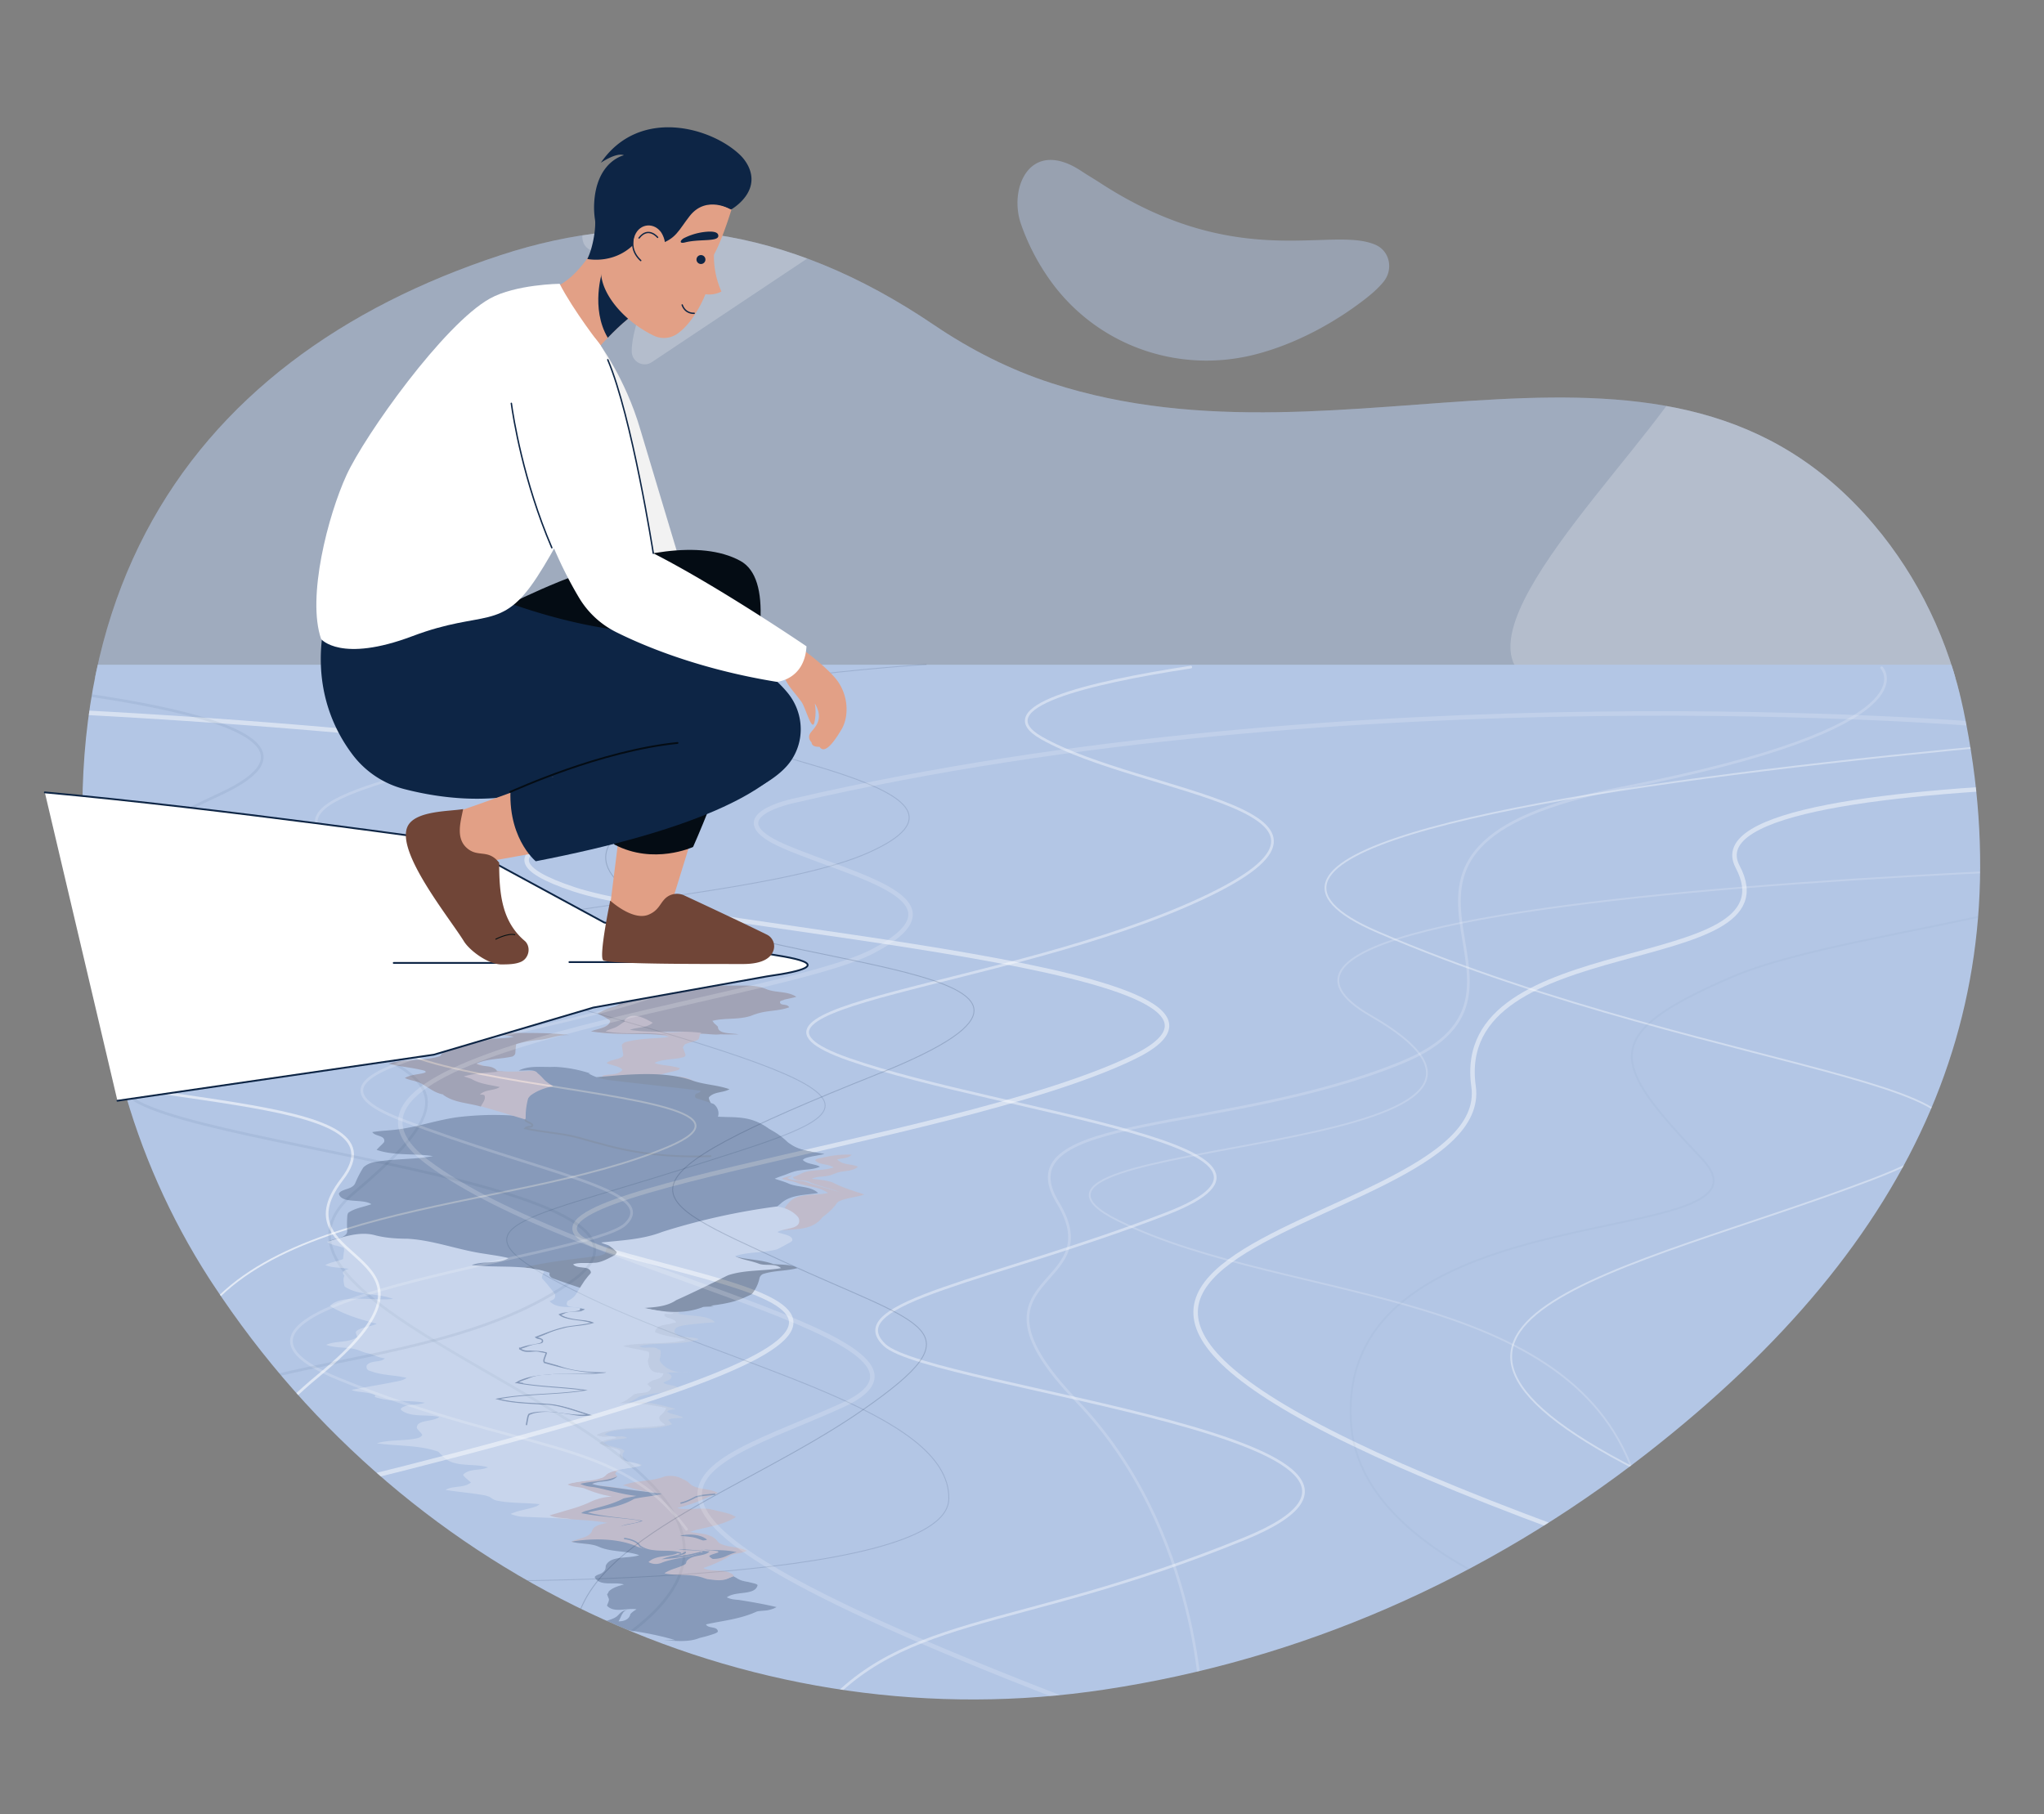 <svg xmlns="http://www.w3.org/2000/svg" xmlns:xlink="http://www.w3.org/1999/xlink" viewBox="0 0 2280 2024"><rect x="0" y="0" width="2280" height="2024" fill="#808080" stroke="none"/><defs><style>.cls-1,.cls-10,.cls-11,.cls-12,.cls-13,.cls-14,.cls-15,.cls-16,.cls-22,.cls-26,.cls-27,.cls-29,.cls-30,.cls-31,.cls-32,.cls-34,.cls-36,.cls-7,.cls-8,.cls-9{fill:none;}.cls-2{clip-path:url(#clip-path);}.cls-3,.cls-4{fill:#b2c5e4;}.cls-3{opacity:0.28;}.cls-4,.cls-7{opacity:0.48;}.cls-28,.cls-33,.cls-5{fill:#fff;}.cls-5{opacity:0.22;}.cls-6{fill:#b3c6e5;}.cls-10,.cls-11,.cls-12,.cls-29,.cls-30,.cls-31,.cls-7,.cls-8,.cls-9{stroke:#fff;}.cls-10,.cls-11,.cls-12,.cls-13,.cls-14,.cls-15,.cls-22,.cls-27,.cls-29,.cls-30,.cls-31,.cls-32,.cls-33,.cls-34,.cls-36,.cls-7,.cls-8,.cls-9{stroke-linecap:round;}.cls-10,.cls-11,.cls-12,.cls-13,.cls-14,.cls-15,.cls-16,.cls-22,.cls-26,.cls-27,.cls-29,.cls-30,.cls-31,.cls-32,.cls-33,.cls-34,.cls-36,.cls-7,.cls-8,.cls-9{stroke-miterlimit:10;}.cls-12,.cls-29,.cls-7{stroke-width:5px;}.cls-10,.cls-15,.cls-30,.cls-8{stroke-width:3px;}.cls-8{opacity:0.41;}.cls-11,.cls-16,.cls-27,.cls-31,.cls-33,.cls-34,.cls-9{stroke-width:2px;}.cls-9{opacity:0.38;}.cls-10{opacity:0.56;}.cls-11{opacity:0.63;}.cls-12{opacity:0.47;}.cls-13,.cls-14,.cls-15,.cls-16,.cls-22,.cls-32,.cls-33,.cls-34,.cls-36{stroke:#0d2545;}.cls-13{opacity:0.13;}.cls-14{stroke-width:0.75px;}.cls-14,.cls-29,.cls-30,.cls-31,.cls-32{opacity:0.18;}.cls-15{opacity:0.06;}.cls-16{opacity:0.03;}.cls-17{opacity:0.27;}.cls-18{clip-path:url(#clip-path-2);}.cls-19{fill:#ddd;}.cls-20{fill:#e2a086;}.cls-21{fill:#0d2545;}.cls-22{stroke-width:1.5px;}.cls-23{fill:#e19f85;}.cls-24{fill:#704537;}.cls-25{fill:#040c14;}.cls-26{stroke:#010e11;}.cls-27{stroke:#040c14;}.cls-35{fill:#f2f2f2;}.cls-36{stroke-width:1.6px;}</style><clipPath id="clip-path"><path class="cls-1" d="M232.79,1425.47c1.51,2.35,3,4.7,4.57,7,220.51,336.1,609.45,510.6,994.78,452.44,218.78-33,424.3-122.57,605-263.51,304.77-237.73,420.72-506.12,352.94-829.64-16-76.19-49.91-147.64-100-206.66C1860.13,314,1508,536.21,1173,427.48c-46.33-15-90.24-37.24-131-64.84-166-112.55-323.72-130.49-484-77.86C207.09,400.05-5.6,687.67,136.45,1208.26A778.74,778.74,0,0,0,232.79,1425.47Z"/></clipPath><clipPath id="clip-path-2"><path class="cls-1" d="M996.34,1055.05H353.76v77.86c0,1.92,0,3.88-.07,5.86s-.05,4,0,6c-4,4.16-14.06,3.33-15.07,8.36-1,4.19,7.06,5,11.14,7.86a13.31,13.31,0,0,1,4,5.16v8.8c0,1.49-.72,3-3.05,4.5-3,2.18-10.07,3-8,7.22,1,2.51,7.06,4.19,11,6.63a11.17,11.17,0,0,1-.27,3.24,20.16,20.16,0,0,0,.26,9.87c.06,1.11.06,2.23.07,3.35v41.35c0,1.19,0,2.38-.1,3.58-1.92,4.92-5,10-.29,14.53a18.33,18.33,0,0,1,.39,3.68v7.48a57.46,57.46,0,0,0,.5,7.59,23.23,23.23,0,0,1-.31,7.58c-.08,2.55-.19,5.12-.19,7.69v15.88c.5,3.37-.76,6.73-1.52,10.09a20.53,20.53,0,0,0-.51,3.36c-2,4.18,3,6.7,5,10.89,1,3.36-4,5-3,8.21v25c-7.07,6.18-8.08,11.21-.06,16.87.05,1.42.05,2.83.06,4.24v4.33c0,1.53,0,3-1.86,4.51-6.22,2.22-14.29,1.39-18.32,6.42,0,.84,3,1.67,4.26,2.12,5.58,1.44,9.64,2.89,17.48,4.34-.49,1.45-1.06,2.9-1.56,4.34v7.71a22.14,22.14,0,0,0,1,3.71c3.06,6.29,10.12,8,16.17,10.48-8.07,3.35-24.21.84-22.08,12.23a32.31,32.31,0,0,1,5.72,9.7,26.56,26.56,0,0,1-.78,19.66V1492c-6.06,4.42-14.35,4.4-21.9,5.63-3.77.62-7.36,1.55-8.67,3.93,16.44,2.09,31.57,4.61,45.7,10.48-11.1,2.51-24.21,1.68-17,14.21a8.54,8.54,0,0,0,1.86,3.39v4.67c.19,1.57.29,3.16.33,4.75s0,3.19,0,4.78a38.5,38.5,0,0,1-4.72,1.59c-1.25.46-2.53.84-3.47,1.2-3.2.62-4.21,3.14-3.2,4.82,7.06,5.87,20.17,6.71,10,14.72a6.51,6.51,0,0,1,1.05,3.62v32.43c-11.1,5.41-23.21,3.73-34.3,7.92,6.05,4.19,13.11,3.36,20.33,5.11,3.76.55,6.38,1.1,13.92,1.65.05,3.86.05,7.69.05,11.5V1860H996.34v-.89a4.68,4.68,0,0,1,.67-2.61c6.39-4,17.49-4,17.49-8.24,1-5-13.11-2.51-17.37-9.17a31.84,31.84,0,0,1-.79-4.33V1657.2c0-5.54,0-11.14.08-16.81s-.08-11.4-.08-17.18v-22.34c0-3.76.39-7.45.2-11.3s-.2-7.66-.2-11.5v-17.36c4.57-6,16.34-3.16,16.34-9.79,0-3.8-8.56-5.69-13.75-7.75-2.59-2-2.59-3.92-2.59-5.88v-50.51c0-3,.53-6,.41-9s-.41-6-.41-9V1433c.57-1.47.85-2.94,1.53-4.38,3.52-5.43,15.62-5.43,13.6-10.46-2-4.19-12.1-5.87-15.13-11.6V1347.4a33,33,0,0,1,.2-4.1c5.86-7.35,17-4.84,24-9-7.06-5.87-20.17-2.52-24.62-11.12a30.28,30.28,0,0,1-1.93-3.93,5.15,5.15,0,0,1,0-3.93c.58-1.31,1.13-2.62,1.56-3.93s.76-2.6,1.2-3.86c3.65-4.25-.39-7.61,0-11.63a53.24,53.24,0,0,1,8.3-2.85c5.85-1.61,12.13-2.91,17.51-5.71-8.07-4.19-18.16-3.35-26-6.61a22.72,22.72,0,0,1-.26-3.76v-103a9,9,0,0,1,.62-3.66c3.42-3.7,1.4-9.57,7.45-11.24-2-2.52-3-5-5.66-7-2.41-4.24-2.41-7.43-2.41-10.55Z"/></clipPath></defs><title>d_il.1_new</title><g id="Слой_2" data-name="Слой 2"><g class="cls-2"><path class="cls-3" d="M58.32,107.13l176.53,93L285,153.65l29.82,21.47L649.94-21.69l461.6,170.57L1164,107.13,1240.36,125l478-250.39L1900-39.58l50.09-13.12,43.58,43.55,93.59-43.55L2230.74,73.73,2243.48,756S42.82,758.39,23.73,756,58.32,107.13,58.32,107.13Z"/><polygon class="cls-4" points="216.96 405.32 700.03 163.19 936.2 264.58 1050.71 188.24 1081.72 208.52 1718.39 -125.37 2263.76 80.89 2243.48 679.66 2278.07 756 -31.14 756 216.96 405.32"/><path class="cls-5" d="M936.2,264.58,727.11,404a14.41,14.41,0,0,1-22.43-11.81c-.07-7.2,1.38-17.22,5.36-31.16a207.67,207.67,0,0,1,12.84-33.32c8.39-17.33,22.48-51.77,1-50-28.63,2.38-105,23.85-60.83-48.91l37-65.6Z"/><path class="cls-5" d="M1050.71,188.24s-36.62,35.57-47,54.84c-9,16.73,5.74,12.08,11.59,8.31l66.44-42.87Z"/><path class="cls-5" d="M1718.39-125.37s-156,202.68-82,217,97.81,27.43,32.21,96.61-188.46,175.34-105,183.69,337.56-56.06,332.79,10.73-239.75,273.15-208.74,355.45,605.93,28.62,605.93,28.62L2263.76,80.89Z"/><path class="cls-6" d="M-911,741.58s37.49,235.65,555.22,308.85S-578.65,1607.58,267.57,1995c0,0,903.11,147.1,1342.44-157.2,323.91-224.36,244-82.74,411.83-307.39,827.15,414.6,413.9-449.19,675.7-607,75.66-45.6,130.93-105.2,129.79-181.82Z"/><path class="cls-7" d="M-909.25,790.2S-30.9,742.87,749.27,858.06c0,0,112.47,14.2,14.28,41s-260.65,47.34-123.18,93.1,830.15,88.37,623.06,187.78-781.95,157.8-580.22,216.18,449.89,78.9-371.33,276.14"/><path class="cls-8" d="M1328.25,744.22c-116,17.72-226.7,44.73-166.58,79,112.47,64.07,394.54,78.71,178.52,179.39s-565.93,119-392.76,179.4,548.08,97,353.49,172.06-364.2,98.85-314.21,146.45,665.91,108,401.69,216S997.42,1797,901,1927"/><path class="cls-9" d="M2827.33,788s-1678.16,84.72-1290.76,251.75,824.8,171.86,551.65,276S1470.52,1473,1861.5,1657"/><path class="cls-10" d="M-771.79,725.51s-78.55,64.69,362.42,132.55,60.69,222.49,308.85,303,558.79,55.23,482,154.64,148.18,75.75-26.78,219.34-175,347.15-175,347.15"/><path class="cls-11" d="M-618.25,951.16s1362.16,11,1097.94,142,448.11,108.88,266,186.2-494.52,56.81-549.87,247.74"/><path class="cls-12" d="M2759.49,876.12s-887.28-33.8-821.23,90.82-319.56,67.59-294.57,245-796.23,173.2,137.47,509"/><path class="cls-13" d="M1033.13,741.29S711.78,761.8,760,802.83s371.34,75.74,208.88,148.33S244,1014.27,633.23,1121.58,963.5,1239.92,765.34,1303s-274.94,64.7-110.69,143.59,405.73,127.82,403.71,225.65-543,91.52-543,91.52"/><path class="cls-14" d="M-861.94,846s926.56,125,773,241-380.26,132.11-153.53,178.52,758.74,42.85,171.38,366"/><path class="cls-15" d="M-910.14,819.4s1062.23-1.58,989,56.8S-178.18,931.43,132.46,1064s441,116.77,262.43,266.67,590.93,287.19,303.5,493.9"/><path class="cls-16" d="M2758.6,742.47S2289.07,778.17,2383.69,896s-305.28,130.33-453.46,194.6-133.9,94.62-32.14,201.73-410.61,28.57-391,296.36,782,310.64,782,310.64"/><rect class="cls-1" x="-176.57" y="-52.17" width="3127.74" height="2203.21"/><g class="cls-17"><g class="cls-18"><path class="cls-19" d="M682,1641.94c10.67-5,22.78-2.46,33.87-7.49-6-4.2-22.19,0-21.37-12.51.72-1.06,1.45-2.15,2.19-3.28-6-5.17-17.13-3.5-23.18-9.37,8.07-3.35,17.15-3.35,26.22-5-6-4.19-14.12,0-20.6-2.66a22.35,22.35,0,0,1-4.62-1.53,22.72,22.72,0,0,1,4.56-2.4c23.46-6.93,48.06-.3,70.51-8.83a38.86,38.86,0,0,0-4.27-4.74c3.2-1.9,7.48-1.9,11.9-2.11,1.69-.11,3.39-.23,5.07-.37-5-3.35-13.12-3.35-18.16-6.71,2-2.51,6.05-1.67,9.08-3.35-3.43-.84-6.9-1.74-10.4-2.63-14-3.54-28.54-6.76-43.07-4.08a46.27,46.27,0,0,0,10.94-5.25,15.69,15.69,0,0,1,4.72-2.17c13.87-3.67,28.85-3.67,42.75-7.46-3.21-4.27-8.82-4.27-13.72-5.52a13.58,13.58,0,0,1-4.5-1.88c3.25-2.08,7.52-3,8.59-4.93,2.14-2.84-2.14-6.63-6.41-5.69,9.62-1.89,20.32,0,29.94-1.89-12.83,2.84-27.8,0-35.72-11.25-.78-1.54-.34-2.82,0-4.13a22.29,22.29,0,0,0,.44-8.33c-1.07-.94-3.21-.94-3.91-2.2-6.78-2.54-14.27,1.26-19.62-2.54,21.39-4.74,44.92,0,66.31-7.58-8.56-3.79-19.25,0-26.71-7.15a3.19,3.19,0,0,1-.23-3,5.57,5.57,0,0,1,2.22-2.85,27.69,27.69,0,0,1,5.37-1.89,43.77,43.77,0,0,1,5.61-1c10.61-1.33,20.7-2.17,31.79-3-9.07-9.22-29.25-5.86-42.36-10.06h5c-1,0-3,0-3-.84-1-5,5-7.54,6.41-11.4.84-1.84,1.15-2.71,1.15-2.71l-44-3.93-.58,2.08a4.68,4.68,0,0,1-2.19,2.49c-5.17,4.25-11.22,2.57-17.28,4.25,10.09,5.87,22.2,5.87,33.29,9.22-4,2.52-13.11,0-12.1,4.2,3,6.7,16.14,1.67,23.2,6.7-2,.84-4,.84-6.55,1.38-1.85.38-3.69.69-5.53,1a97.71,97.71,0,0,0-14.43,3,104.13,104.13,0,0,1-13,3c-1.92,1.29-5.15,1.3-7.9,1.63s-5,1-2.31,3.51c11.43,3.53,24.26,2.58,36,7.33-18.18,1.89-35.29,2.84-53.47,1.89a13.49,13.49,0,0,0,5.45,4.92c1.35.6,2.88,1.13,4.38,1.65,5.17,1.59,10.48,3.09,15,6.08-.33,1.19-.67,2.39-1,3.59a6.83,6.83,0,0,0-.31,3.8c5.32,1.77,6.39,7.46,9.6,11.25,4.27,3.79,11.76,1,18.17,2.84-13.9,2.85-31-2.84-43.84,5.69,3.21,2.85,8.56-2.84,9.6,5.41-.19,1.77,1,2.66,2.37,3.26,4.2,1.82,10.22,1.29,12.63,5.55-9.63,1.9-19.25,5.69-30.18,7.09a77.63,77.63,0,0,0-7.35,2.54q-2,1.27-4,2.52c1.66.37,3.34.66,5,.89s3.41.39,5.14.53,3.46.23,5.2.31c8.7.42,17.51.47,25.61,2.91a37.64,37.64,0,0,1,5.43,2.07,29.46,29.46,0,0,1-4.84,2.86,52,52,0,0,1-5.29,2.1,20.91,20.91,0,0,1-4.35,1.78c2.14,8.54,13.9,5.69,19.25,9.48-17.11,6.64-36.36,1.9-53.11,8.55l-6.19,1.85c-3.83,1.14-7.71,2.23-11.42,3.5-1.59.54-3.16,1.12-4.84,1.74,5.22,1.68,10.26,1.68,15.3,1.68-5,3.36-13.11.84-18.15,5.87,8.07,5,20.17,2.52,28.54,7.62a12.54,12.54,0,0,1,2.31,3.08,5.54,5.54,0,0,0,.33,2.87c5.13,9.91,19.25,5.72,26.32,12.42-6.06,1.68-13.12.84-16.73,5.82"/><path class="cls-20" d="M873.88,1379.34c-4.64-1.47-10.69-2.31-14.73-5.66,20.18-3.36,45.39,1.68,58.16-15.56,1.88-1.44,3.69-2.9,5.4-4.35s3.31-2.89,4.76-4.31a43.19,43.19,0,0,0,5.06-5.92,11.89,11.89,0,0,1,2.92-3.12c9.45-4.47,19.53-4.47,28.61-7.83-12.1-4.19-24.21-7.54-34.85-13.27a44,44,0,0,0-5.83-1.72c-6-1.36-12.28-1.78-17.83-2.62,5.38-2.79,14.8-1.86,21.2-4,1.6-.53,3.07-1.26,6-2.24,7.08-3,18.18-1.29,24.23-7.16-7.06-3.36-17.15-1.68-23-8a20.77,20.77,0,0,1,4-.94c4.37-.71,9.42-1.13,11.94-4.49a114.68,114.68,0,0,0-29.1,2.6q-2.94.6-5.87,1.31c-3.36.29-6.39,2-5.38,2.8,5,5,14.12,3.35,20.17,7.55-12.1,4.19-25.22,1.67-36.07,6.81a46.75,46.75,0,0,1-4.37,2.16c-1.55.67-3.19,1.3-5,1.93,2.27,4.4,9.08,3.14,14.81,4.15a14,14,0,0,1,5.47,2.1c10,3.81,22.09,6.32,32.18,10.52-12.11-4.2-24.21-6.71-35.83-10.85a25.45,25.45,0,0,0-4.6-1.34c-6-1.14-12.7-.39-18.08-3.74,2-.84,4-.84,5-2.52-4,.84-8.07,1.68-11.1,3.35,3.53,1.68,8.33,2.1,12.6,3.14a23.8,23.8,0,0,1,4,1.33c10.61,4.76,24.73,3.92,34.82,11.47-15.13,3.35-34.3-.84-44.23,11.45a23.77,23.77,0,0,0-2.79,3.46,53.65,53.65,0,0,0-5.37,10.16c-.58,1.42-1.16,3-1.89,4.81-4.23,10.36-21.38,7-30.46,12.88,10.09,2.51,21.19,3.35,32.44,5.37C873.12,1379.27,873.88,1379.34,873.88,1379.34Z"/><path class="cls-20" d="M722.35,1734.89c-16.53-4.86-33.68-3.18-49.46-8.73-1.83-.68-3.43-1.24-5.07-1.7-9.79-2.76-20.76-2-30.6-4.49,8.07-4.19,21.18-4.19,23.52-13.19a10.56,10.56,0,0,1,2-2.54c3.2-3,10.15-4.67,14.86-5.23-26.23-5-53.46-2.51-78.68-9.22,8.07-.84,16.14-1.68,23.29-4,1.8-.47,3.64-1,5.46-1.53a70.72,70.72,0,0,0,16.59-6.91c1.86-.83,3.66-1.57,5.49-2.3,3.64-1.45,7.34-2.85,10.7-4.53-12.1,1.68-22.19-1.67-29.28-8.87a21.52,21.52,0,0,0-4.39-1.08c-6.12-1-13.07-.39-17.78-4.3,12.11-4.19,25.22-3.36,37.32-8.51.76-1.07,1.52-2.14,2.29-3.18,9.82-8.44,23.95-5.08,36-9.27-7.06-3.36-15.13-5-19.16-10.9,11.09,5.86,25.22,6.7,37.32,10.9-5,2.51-14.12,2.51-16.45,8.86a14.62,14.62,0,0,0,2.18,2.53c-6.91,7.89-20,3.7-28.1,9.57,4.29.63,8.58,1.1,12.84,1.53l6.4.64c24.14,3.7,47.34,7,71.55,8.73-2.27,3.77-9.64.47-12.29,3.95-.44.58-.74,1.35-1.59,2.47-8.31,9.51-21.43,7-32.52,10.35,4.54.84,11.35.42,17.08,1.23a32.18,32.18,0,0,1,5.76,1.37c10.45,5.78,22.55,4.94,33.65,7.46-9.08,5-20.43,4.4-30.08,7.16a48.12,48.12,0,0,0-5.08,1.78c-14.27,7-30.41,10.34-44.53,15.38,3.78,1.25,11,2,12.65,5a5.89,5.89,0,0,1,.41,3.79c8.12,4.61,19.22,2.93,28.63,6.72C723.77,1734.48,722.35,1734.89,722.35,1734.89Z"/><path class="cls-21" d="M736,1673.33c-16.08,8.07-35.25,8.91-53.41,11.43a16.19,16.19,0,0,0,4.84,2.16c13.32,5.38,28.45,6.22,41.57,9.58-13.12.83-26.23,4.19-38.33,7.54,7.06-5,17.14-3.35,24.21-7.54-22.2-3.36-44.39-4.2-66.58-8.39,2-1.68,5-2.52,7.86-3.19,1.68-.49,3.36-1,5.05-1.43,11.82-3.26,23.88-6.19,34.4-11.87,1.63-.38,3.3-.71,4.94-1,3.29-.62,6.51-1.15,9.28-1.77-16.14-1.68-31.27-6.71-46.33-9.58-1.92-.25-3.78-.47-5.6-.76a35.61,35.61,0,0,1-10.61-3.08c13.11-3.35,28.24-2.52,41.36-8.39-7.06,7.55-19.17,4.2-28.25,8.39a53.38,53.38,0,0,0,5.81,1.56c2,.42,4,.76,6,1,26.52,3.28,52.74,7.47,79,9.15-3,2.51-7.06,1.68-11.45,3.51C737.49,1671.49,736.49,1672.47,736,1673.33Z"/><path class="cls-20" d="M820.35,1761.58A23.91,23.91,0,0,1,818,1757c-9.3-7.63-23.42-2.6-33.51-7.63a155.83,155.83,0,0,0,27.76-12.4,20.76,20.76,0,0,1,3.7-2.16c4.86-2.12,12.25-1.93,17-4.73-9.08-5-21.18-3.35-30.58-8.61a8.73,8.73,0,0,1-2.13-2.25c-6.63-8.42-19.74-8.42-30.84-10.1,17.15-5.87,36.32-6.71,51.45-16.77-3-1.67-6.06-3.35-8.88-3.92-1.74-.49-3.5-1-5.26-1.4-5.31-1.34-10.64-2.55-16.24-3.71-1.88-.19-3.85-.27-5.88-.29-10.15-.11-21.75,1.36-29.31-.74,16.14-3.35,30.26-10.06,45.39-16.77a32.71,32.71,0,0,0-9.35-3.28c-6.37-1.36-12.91-1.69-19.11-4.91a23.51,23.51,0,0,1-3.53-2.88,19.52,19.52,0,0,0-6.92-4.27,24.81,24.81,0,0,0-3.78-1.82,28.94,28.94,0,0,0-12.6-1.78,28.37,28.37,0,0,0-4.43.7c-13.92,5.66-32.08,4-46.2,9.86,1.26.21,2.52.47,3.77.78,12.37,5.09,26.49,6.76,39.61,8.44-7.57,2.52-16.4,3.14-24.68,4.58-2.08.35-4.11.76-6.09,1.26-14.07,8.33-30.19,10.52-46.51,13.93-1.76.39-3.53.79-5.18,1.25,19.91,5,41.1,5.81,61.27,9.17-9.24,4.19-19.89,3.72-29,7.77-1.83.81-3.69,1.81-6.23,3.14-6.09,6.69-18.19,5.85-24.24,12.56,8.4,2.1,18.91.12,26.23,4.15,1.63.8,3.13,1.85,5.32,3.2,12.83,3.55,25.95,2.71,39.06,6.91-11.1,5-27.24.84-35.66,10.35.43,1.47.88,2.94,1.36,4.42a10.34,10.34,0,0,1-5,5.47c-1.08.6-2.25,1.09-3.32,1.56-1.8,1.67-6.84,3.35-5.83,4.19,17.15,9.22,39.34,3.35,58.51,8.39-7.06,5-27.24-.84-27.74,9.27a5.34,5.34,0,0,1,2,2.75c.39,1.81,0,3.14.11,4.38,8.52,15.46,27.68,3.72,39.9.24,2.08-.4,4.35-.81,6.61-1.22,24.86-4.59,49.47-10.14,75-12.91-2-2.51-5-3.35-8.39-5.35a40.23,40.23,0,0,1-4-2.07C820.47,1763,820.2,1762.28,820.35,1761.58Z"/><path class="cls-21" d="M818.31,1758.68s1.28.59,3.2,1.72a24,24,0,0,0,8.68,3.62c1.56.35,3.16.62,4.68.88,4.1,1.19,10.16,2,10.16,3.71-3,11.73-24.21,5.86-34.3,13.41a25.18,25.18,0,0,0,8.6,2.43c1.5.19,3,.31,4.55.43,14.09,2.17,28.21,4.69,42.33,8a27.45,27.45,0,0,1-5.19,2.31,40.92,40.92,0,0,1-5.42,1.36c-4.52.52-8.56.52-11.58,1.36-18.16,8.39-37.33,10.06-56.49,14.26,2,5,13.11,1.67,13.23,8.15-.62.93-2.28,1.71-4.33,2.43-3.5,1.22-7.13,2.33-10.87,3.3-1.86.48-3.75.93-5.43,1.36-11.77,4.88-26.9,3.2-40,2.36h13.12c-22.19-6.7-44.39-10.06-67.59-13.19q-2.77-.37-5.55-.82c-1.85-.31-3.7-.66-5.55-1.08-3-.84-12.1,1.68-9.07-1.68,6-5,19.16-5,24.71-11.8a31.57,31.57,0,0,1,3-2.72,10.8,10.8,0,0,1,6.63-2.24,6.51,6.51,0,0,0-5,3.24c-2,2.62-3,6.82-5,9.33,7.06,0,12.1-2.51,13.36-8.17a23.36,23.36,0,0,1,3.34-3c1.2-.88,2.46-1.66,3.47-2.29-11.09-1.68-24.21,4.19-32.28-3.36-2-.84,3-5.87,1.06-9.18-.57-1.33-1.11-2.73-1.59-4.21,1.3-1.32,1.39-2.3,2-3.34,4.6-4.23,10.66-5.91,16.71-7.58-10.09-3.36-26.23,2.51-32.28-7.55-1-1.68,3-3.35,6-4.3a11.17,11.17,0,0,0,3.82-2.62,6.55,6.55,0,0,0,2-3.71,17.7,17.7,0,0,0,.22-2.7c5.12-11.82,25.29-7.63,37.4-11.82-14.12-5-29.26-3.36-43-8.5-1.79-.74-3.15-1.35-4.58-1.85-8.58-3-19.74-2.23-28.06-4.75,20.18-3.49,46.66-4.07,67.5,3.21q3.13,1.1,6.07,2.43c16.21,6.1,35.38,1.91,51.52,7.78-9.08,3.35-20.18,2.51-29.26,7.55-1,.83,0,1.67.91,2.69,3.13,9-12,8.21-16,13.24,1.72.33,3.46.59,5.25.81,10.89,1.7,21,0,32.08.86,19.16,2.52,40.35,10.9,58.24,2.2C814.93,1760.13,816.63,1759.44,818.31,1758.68Z"/><path class="cls-21" d="M818.38,1758.57a37.25,37.25,0,0,1-4.34,1.75c-8.35,4.09-16.43,2.42-24.94,1.41-1.31-.35-2.56-.78-4.22-1.32-14.5-5.22-29.63-1.87-43.76-5.22,7.07-5,16.14-5.87,23.54-10.33,1.31-1.63.48-2.88,2.22-4.28,6.52-6.35,18.63-3.84,24.68-9.71-17.15-1.67-33.29-3.35-50.44-2.51,10.09,1.67,20.18.84,29.26,3.35-11.48,5.87-25.27,3.39-37,8.84a28.47,28.47,0,0,0-4.86,2.86c-3.06,6.18-9.91,8.23-16.23,10.66-1.58.61-3.13,1.24-4.57,2-.94.84-3,2.51-1.95,2.51,32.53,6.29,65.06,11.64,97.6,12.5l6.37.16c6-.08,13,2.44,19.1-.08,4-1.68-3-5-6.19-5.66a21.76,21.76,0,0,1-4.36-2.14C816.23,1761.86,816.83,1760.29,818.38,1758.57Z"/><path class="cls-20" d="M696.11,1716.26c6.41,1,13.78,2.91,17.11,8a9,9,0,0,0,4.31,3.45c12.5,4,26.62,1.52,38.73,4.87-10.09,5-24.22,1.68-32.87,10.1a17.64,17.64,0,0,0,5,1.82,15.54,15.54,0,0,0,5.38.11,18.58,18.58,0,0,0,5.54-1.69c14.91-5.31,31-5.31,45.17-12-11.1-2.51-23.2,0-34.29-4.71a5.7,5.7,0,0,1-2.22-2.9"/><path class="cls-22" d="M781.15,1732a205.73,205.73,0,0,1-38,6.41c7.06-2.52,15.13-2.52,21.29-6.44"/><path class="cls-22" d="M696.69,1716.4c5.41.71,11.25,2.43,14.84,5.63a11,11,0,0,1,2.22,2.68c13.25,9.52,31.41,3.65,45.32,8"/><path class="cls-21" d="M777.79,1716.3c-6.4-2.2-13.46-2.2-19.52-3,10.09-2.51,23.2-1.67,30.27,4.2,0,.84-3,.84-4.3,1.08C782.72,1718.17,780.88,1717.4,777.79,1716.3Z"/><path class="cls-21" d="M800.71,1730.57c-.07.3.94,1.14.94,1.14-4,1.68-12.11,3.36-10.09,5a14.27,14.27,0,0,0,3.55,2.49,36.36,36.36,0,0,0,16.18-3.79c1.79-.79,3.59-1.59,5.35-2.25a28.31,28.31,0,0,1,5.19-1.48c-13.12-3.35-27.24-1.68-40.36-3.35,4,0,7.07,1.67,11.33,1.15C795.9,1729.83,798.84,1730.19,800.71,1730.57Z"/><path class="cls-22" d="M759.63,1676.84c5.7-1.31,10.75-3.82,16.26-6.72a42,42,0,0,1,5.36-1.35c5.43-1,11.13-1.28,16-1.78"/><path class="cls-23" d="M773.64,1250.18c9.85-1.44,10.86-11.5,11.32-18.93l-1.22-3.27c.76-9.42,13.87-7.74,19.93-12.78-9.08-3.35-21.19-3.35-29.53-8.93-2.36-1.23-3.92-2.06-5.56-2.72-9.87-4-23.67-1.76-33.51-4.28,5.55-1.67,11.35-2.93,17-4.34a36.15,36.15,0,0,0,5-1.49c.26-.87,1.27-.87,1.27-1.71-9.08-3.36-19.16-2.52-28.24-5.87,10.08-5,22.19-3.36,32.74-6.65,2.23-1.16,2-2.32,1.53-3.48l-1.29-3.47-1.36-3.67a14.16,14.16,0,0,1,2.41-3.58c1.85-.77,3.72-1.44,5.61-2s3.81-1.11,5.44-1.59c5.36-1.53,4.35-3.2,5.36-6.56,0-2.51,5-1.67,8.07-1.67-19.17-6.71-39.35,2.51-58.51-4.2,5-4.19,18.16-1.67,17.88-8.82a20.63,20.63,0,0,0-4-2c-5.69-2.13-12.79-2.55-19-3.48a20.37,20.37,0,0,0,4.81-.58,24,24,0,0,0,4.36-1.56c13-4.57,27.15-3.73,40.26-8.76-4-3.35-12.1-2.52-15.13-5s1-2.52,3.46-2.72c1.8-.41,3.63-.78,5.42-1.15s3.56-.74,5.24-1.16c-10.44,0-20.76.64-31,1.62-2,.19-4,.4-5.93.62-21.54,4.47-42.73,6.14-62.94,12-1.7.77-3.37,1.62-5,2.57,3,3.35,10.09.84,11.1,3.35a11.74,11.74,0,0,0,1.12,3.24,11.67,11.67,0,0,1,1.26,2.64c-5.41,5.86-12.47,7.54-19.53,10.89,27.24,5.87,56.49-.84,83.73,5.87a42.24,42.24,0,0,1-7.69,1.14c-1.89.15-3.9.28-5.9.4-12,.76-24.15,1.43-35.37,4.64a7.07,7.07,0,0,0-3.7,3.27c.16,1.16.33,2.32.51,3.49l1,6.29a2.9,2.9,0,0,1-1,3.2c-5.3,3.56-12.36,2.72-17.41,6.92,6.05,3.35,13.12,2.51,17.72,7.67a13,13,0,0,1-6.6,4.07c-4.95,1.39-10.78.83-16.16,2.51a15.54,15.54,0,0,0,4.06,3.38,19.74,19.74,0,0,0,5.65,2.1c17.53,2.07,34.67,6.26,51.82,9.61-9.08,2.52-24.21-.83-29.63,8.44a21.7,21.7,0,0,0-.61,4.14l1.14,7.58a9,9,0,0,1,0,3.72c-9.27,8.83-24.4,7.15-34.49,13.86,11.1,4.19,23.2,0,35,2.59a6.17,6.17,0,0,1,3.27,5.1l2,13.45,36.76-10.51a36.8,36.8,0,0,0,4.23-1.42,79.24,79.24,0,0,0,11.53-7.54c1-.84,0-1.67-1-2.51,3-2.52,7.06-1.68,10.16-1.82Z"/><path class="cls-24" d="M807.7,1154h16.14c-7.06-1.67-23.2,0-23-8.54a59.76,59.76,0,0,0-4.61-4.27,6,6,0,0,0-1.69-2.28c15.13-3.93,32-.49,46.56-7,1.49-.43,2.85-.91,4.66-1.43,11.32-3.36,23.43-2.52,34.52-6.71-2-4.19-9.07-1.68-10.08-5-1-2.52,3-2.52,4.68-3.56,1.48-.36,3-.68,4.44-1,3-.65,6-1.3,9-2.14-10.08-6.71-23.2-4.19-33.73-8.67-1.49-.59-2.9-1.13-4.49-1.6-4.75-1.43-11.11-2.32-19.56-2.31-23.42,0-63.58,0-96,.47-1.35,0-2.68,0-4,.08-2.64.29-5.67-.55-8.69,1.13-6.06,5-13,7.08-20.55,8.63-3.78.78-7.7,1.43-11.73,2.27,6.05,10.9-4,10.06-13.79,14-2,.87-3.42,1.67-4.9,2.42s-3,1.42-4.52,2c2.53,1.26,5,2.51,7.47,3.85a60.28,60.28,0,0,1,6.85,4.32c-1.2,8.6-14.32,8.6-21.38,12,28.25,4.19,57.5,1.68,85.75,4.19-23.2-4.19-46.4,0-69.61-4.19,4-2.51,10.09-3.35,14.53-6.45,3.24-2,4.78-3.4,7-4.58-.51-.81-.63-1.34-.38-1.55,6.93-7.86,16.63-4.91,26-.08,1.87,1,3.73,2,5.54,3-7.3,6.27-17.39,4.59-25.46,7.94,26.23,4.2,53.47,0,79.69,3.36l-1,.84c7.07,0,15.14,1.67,22.31.73Z"/><path class="cls-25" d="M554.5,1400.51s1.89.9,5.37,2.47c1.69.88,2.7,2.56.68,2.56-18.15,3.35-35.3,3.35-53.46,5.87,34.3,5.87,72.63-3.35,106,8.5-.34,1.68-.55,3.48,2,5.41a20.59,20.59,0,0,0,3.47,1.52c18.82,6.86,40.4,14,62.84,20l3.73,1a91.83,91.83,0,0,0,13,3.54c1.5.35,3,.72,4.61,1.16-.08,1.65-2.1,2.49-4.11,2.49,28.24,5.87,57.5,14.26,85.83,3,1.87-.16,3.91-.25,5.94-.33s4.06-.15,6.08-.2c-1,0-3-.84-4-.84,14.12-1.68,28.25-4.19,39.93-10,2.36-1,4-1.85,6.1-2.84a40.61,40.61,0,0,0,8.53-17.2,7.05,7.05,0,0,1,3.82-5.21c12.24-4.14,26.36-3.3,38.46-6.66-6-3.77-13.87-3.77-21.28-4.15-1.85-.09-3.68-.21-5.45-.42-14.63-5.49-31.78-4.65-46.91-9.68,10.09-3.35,22.2-3.35,32.26-7.51a10.17,10.17,0,0,0,.06-4.15q-.26-2.1-.57-4.23a5.67,5.67,0,0,0-1.54-3.47c-10-6.63-22.14-2.44-33.23-5,8.07-8.38,23.2-2.51,30.69-12a23.55,23.55,0,0,0-.68-3.56q-1.72-7.07-3.79-14.28l-1.05-3.6c8.12-8.51,20.22-7.67,30.31-11.86-12.11-3.36-26.23,0-36.87-6.81a32.4,32.4,0,0,0-5.27-2.82c-7-2.77-17-2.39-24.44-4.63,5.88-3.49,13.87-3.49,19.92-6.32a24,24,0,0,0,3.56-2.08c4.77-1.66,11.83-2.5,11.83-6.69,0-2.52-8.07-2.52-8.07-6.71,0-.84,2-.84,2.8-1.51a47.11,47.11,0,0,1,4.85-1.12c5.21-.93,10.5-1.56,14.54-4.08-11.1-5-28.25,0-36.32-9.15l-1.44-3.42q-2.64-6.24-5.27-12.19a17.76,17.76,0,0,0-1.77-3.24c-3.62-6.38-15.73-5.54-15.73-13.92a26.56,26.56,0,0,0-4-.84c0-4.19,5-6.71,6.11-11.13.89-2.34.15-3.88-.57-5.37s-1.51-3.08-1.15-4.67c5.7-6.5,15.78-4.82,22.85-9-14.13-5-29.26-5-43-10.26-2.09-.67-4.09-1.27-6.12-1.81-30.42-8.1-67.27-4.14-99.21-1.34a18.83,18.83,0,0,0,4,2.09,35.68,35.68,0,0,0,4.73,1.49c13.5,4.8,28.63,3.13,40.74,9.83-12.11.84-26.23.84-34.24,9.89a57.24,57.24,0,0,0-3.72,4.81l-3.5,4.88-3.72,5.17c-11.32,10.47-27.46,11.31-40.57,18,8.07.84,20.18,0,19.84,8.15a2.93,2.93,0,0,1-.42,3.31l-7.21,10-2.45,3.41c3.19,2.21,7.06,2.69,11,3,1.31.12,2.64.22,4,.36,4.53,1,19.67,1.87,11.6,6.9-8.07,5.87-19.17,2.52-28.93,5.66-2.68.69-4.88,1.4-7.3,2.16q-2.21,1.14-4.32,2.43a15.75,15.75,0,0,0-3.39,3.68l-2.55,3.56a17.62,17.62,0,0,1-3.2,3.61c-12.86,8.25-31,5.74-45.14,10.77a22,22,0,0,0,5.27,1.77,40.85,40.85,0,0,0,5.63.71c19.36,0,35.5,7.58,53.66,11.77-13.11,2.52-27.23,1.68-40,6.85a11.28,11.28,0,0,0-4.43,3.88L572.12,1376a7.36,7.36,0,0,1-3.85,2.76c-12.76,3.35-25.87,6.71-40,9.22,10.09,5,21.19.84,31,5.91l-3.55,4.94Z"/><path class="cls-21" d="M575.13,1418.89c.56-.77,1.56-.77,2.57-1.61-3-1.68-7.06-.84-10.09-3.35,6.06,0,11.1.83,17.15,0,28.25-6.71,55.49-9.23,83.67-12.94a26.87,26.87,0,0,0,6.11-2.16c2-1.67,0-6.71,4.66-7.87a22.57,22.57,0,0,1,7.45-2.19c50.44-3.35,100.88-8.38,148.6-25,1.87-.75,3.56-1.48,5.19-2.21a130,130,0,0,0,25.95-15.22q2-1.51,3.88-3.1c11.07-10.64,27.21-9.8,42.35-12.31-9.08-8.39-23.21-5.87-33.83-10.92-1.21-.51-2.42-1-3.63-1.41-3.65-1.3-7.44-2.35-11-3.61,4.71-2.23,10.32-3.72,15.63-5.91a41.5,41.5,0,0,1,4.94-1.77c9.7-3.22,20.79-1.54,29.87-5.73-6-3.36-14.12-2.52-19.16-7.55,0,0,1-.84,2.19-1.63a29.4,29.4,0,0,1,4.13-1.34c5.78-1.5,11.83-2.06,17.89-3.74-13.12-2.51-27.24-3.35-37.86-10.94a20.62,20.62,0,0,1-4.34-3.29,81.82,81.82,0,0,0-15-11.12q-2.26-1.34-4.69-2.66c-16.79-13.07-39-11.39-61.17-13.91-5.05-.84-4-8.39-9.26-11.88a21.79,21.79,0,0,0-3.87-1.35q-8.54-2.37-17.68-4.73c-1.41-.36-2.82-.73-4-1.15-6.55-4.37-12.61-9.4-21.69-9.4,1-.84,3-.84,4-1.68-26.23-1.67-51.45-5-76.89-9-2-.35-3.9-.72-5.76-1.11a141.5,141.5,0,0,1-27.31-8.34c-6.05-2.8-13.45-4.1-21-4.41-1.89-.08-3.84-.09-5.89,0s-4.09.13-6,.27a16.52,16.52,0,0,1,5.29,1.73A11.57,11.57,0,0,1,610,1197c6,6.45,14.09,10.64,23.17,14.83-10.09.84-18.16,6.71-28.07,10a10.23,10.23,0,0,0-2.84,4.94,50,50,0,0,0-1.74,21.23c-27-4.73-55.3-5.23-83.66-2.36-2.37.24-4.73.5-7.14.8-21.82,3.11-41,9.82-63.18,13.17-11.09,1.68-21.18,1.68-31.27,3.36,3,5,15.13,3.35,13.21,11.13a38.33,38.33,0,0,1-4.09,4.25c-1.49,1.43-2.92,2.92-4.3,4.45,20.4,7,42.59,3.65,62.77,7-22.2,4.19-46.41,2.52-68.12,7.29a28.25,28.25,0,0,0-4.93,2.08,21.79,21.79,0,0,0-4.4,3.13c-1,1.49-1.9,3-2.78,4.6q-2.29,4-4.36,8.44c-.68,1.47-1.35,3-2,4.52-2.13,5.11-8.22,6.07-12.94,7.88-2.36.91-4.38,2-5.37,4,3,11.68,26.21,5,36.3,11.68-9.08,3.36-18.16,4.2-25.81,9.62a9.17,9.17,0,0,0-1.09,4.36,123.59,123.59,0,0,0-.12,15.07,6.17,6.17,0,0,1-.83,4.12c-5.44,6.24-14.52,4.56-20.57,8.76,6.05,5,16.14,3.35,22.87,6.9A6.69,6.69,0,0,1,392,1396a45.94,45.94,0,0,0,3.57,6.52,34.45,34.45,0,0,0,2.51,3.57,12.23,12.23,0,0,1-2,2c9.08,6.7,22.2,4.19,33.66,6.21,3.61.34,7.2.7,10.73,1.33-3,3.36-10.09,2.52-10.09,7.55,0,2.51,4,3.35,6.39,4.83,1.28.35,2.64.67,4,1,26,5.57,56.49,4,79.52,1.21l3.95-.57c15.09-3.08,30.22-5.59,45.77-9.39C573.43,1419.34,575.13,1418.89,575.13,1418.89Z"/><path class="cls-20" d="M632.76,1196.82c-27.82-6.77-56.07,2.45-85.32-3.42a9.73,9.73,0,0,1-3.29-1.18c-1.19-.54-2.27-1.22-3.54-2-11.33-8.61-28.48-2.74-42.6-1.06,0,1.68,6.05,1.68,3.43,5.16-1.77,1.28-5.57,2.17-9.45,2.86-11.61,2.08-23.84,2.38-35.34,5.4q6,.84,11.8,2.2c1.93.45,3.83.94,5.72,1.47,12.74,3,23.84,13.94,38,13.94h-2c10.09-2.52,20.18,1.67,23.32,9.81.74,1,1.64,1.8,1.14,3.71,17.12,4.89,35,10.22,50.62,15,1.31.4,2.59.79,3.78,1.18,2.86,1.34,8.91,2.18,9.92,4.69,2,2.52-3,1.68-5,3.36,6.06,2.51,14.13,5,17.15,2.51,6-5.87,18.16-5.87,22.74-12.88a18,18,0,0,0,2.64-3.15l4.19-15,.9-3.22c6.86-10.24,26-6,37.12-11.91-12.11-5-27.24-.84-37.23-9.73a38.39,38.39,0,0,0-3.22-2.89c-1-.89-2-1.75-3.1-2.63A27.17,27.17,0,0,1,632.76,1196.82Z"/><path class="cls-24" d="M554.24,1194.31c-5.79-6.78-15.88-3.42-22.94-7.61,12.1-5.87,27.24-5,40.38-8.07,3-1.6,3.11-3.15,3.2-4.69s.2-3.06.34-4.57a38.12,38.12,0,0,1,.63-4.56,125.67,125.67,0,0,1,19.15-4c2.16-.29,4.33-.54,6.4-.76,11.61-1,21.7-6.09,33.8-5.25-30.26-4.19-60.52-.84-90.79-4.19,11.1-3.35,22.2-5,33-7.88,2.6-1.39,2.47-2.52,2.16-3.5-1.27-3.9-4.85-5.39-12.92-5.39a90.1,90.1,0,0,0,24.41-8.54c2.09-.74,4.16-1.49,6.8-2.23,17.21-5.16,34.36-1,51.51-4.32-10.09-6.71-23.21-5-34.06-10a8,8,0,0,0,3.79-1.69c-12.71-2-25.78-4.93-38.84-5.13-2.18,0-4.35,0-6.39.17-1.17,1.61-6.22-.07-5.21,3.28,2,3.36,7.07,3.36,10.09,5.87-7.06,3.36-15.13,2.52-22.19,2.52,10.09,2.51,20.17-1.68,30.26-.84-10.09,5.87-23.2,4.19-34.1,7.29a41,41,0,0,0-4.78,1.52c-1.65.61-3.3,1.2-5.21,2-9.37,4.23-15.43,11.78-23.5,15.13a110.91,110.91,0,0,1-13.24,3.15c-1.55.28-3.12.53-4.69.77s-3.19.2-4.74.34a25.41,25.41,0,0,0-4.56.77c0,.84,1,1.68,1,1.68-7.07,5-15.14,4.19-23.21,5.87,34.3,5,68.6-.84,103.35,5.09a39,39,0,0,1-4.82,1c-4.27.54-8.57.83-12.88,1-2.15.11-4.31.19-6.46.26-6.55-.64-13.62,1-19.39,1.22-2,.25-4.13.56-6.23,1a68.46,68.46,0,0,0-12.44,3.5c-1.51.79-3,1.62-4.49,2.46-4.45,2.54-8.81,5.3-13.3,8.21-.84,1-1.49,2-2.13,2.95-18.18,6.06-39.36,2.71-57.52,8.58,13.11,3.35,26.23,4.19,39.74,7.66,3.57,1.66.57,2.54-2.61,3.19-6.36,1.3-13.43,1.72-19,5.08,3.53,1.67,7.56,2.51,11.46,3.54,1.31.34,2.59.7,3.9,1.17,9.86,4.51,16.92,12.06,28,13.73h-1c12.11,9.23,28.25,9.23,42.37,13.42,2-4.19,6.06-8.39,4-12.58-1-.84-3-.84-5-.84,6.06-5.87,16.14-4.19,22.2-8.38-11.1-2.52-22.2-3.36-31.57-9-1.37-.55-2.81-1-4.28-1.49s-3-.87-4.5-1.29c14.12-4.19,29.25-4.19,44.38-5.87a13.87,13.87,0,0,0-3.6.28C555.3,1195.49,553.06,1195.31,554.24,1194.31Z"/><path class="cls-21" d="M907.54,1285.29c-1.67-.22-3.35-.47-5-.77-8.35-1.49-16.52-4-23.49-8.76a33.82,33.82,0,0,1-5-3.94,120.5,120.5,0,0,0-14.51-11c-1.6-1-3.28-2.09-5.37-3.31-15.16-12.14-34.32-11.3-53.49-11.3,2-5,0-10.9-4.46-14.52-1.34-.54-2.8-1-4.27-1.54q-4.39-1.49-9-3c-1.38-.45-2.79-.89-4.11-1.35-4.36-.58-4.36-3.94-2.34-5.61,2-.84,4-.84,5-3.36-33.28-4.19-66.57-7.55-99.77-11.59-2.64-.31-5-.67-7.15-1.11a57,57,0,0,1-18.16-6.58h2a146.72,146.72,0,0,0-32.73-6.87c-2.24-.21-4.5-.37-7.35-.46-13.38.62-27.5-1.9-39.61,4,2.52.35,7-.17,11.18-.15s8.16.61,9.71,3.16a49.37,49.37,0,0,1,6.28,6c3.09,3.55,7.13,6.06,11.16,8.58-9.07,1.68-18.15,5-25.41,10.48a19.43,19.43,0,0,0-2.55,3.2,79.27,79.27,0,0,0-2.75,19.93,9.08,9.08,0,0,1-.89,4.63c-5.72,5.36-13.79,7-21.21,10.31"/><path class="cls-26" d="M607.13,1112.31a200.8,200.8,0,0,1,24,5.63c-13.12,2.52-26.23.84-38,5.34"/><path class="cls-27" d="M586.1,1249.86c1.69,2.24,7.74,3.08,7.74,5.59s-6.05.84-8.07,3.36c18.16,4.19,37.33,5,55.78,9.45,1.73.41,3,.78,4.3,1.15,5.5,1.59,11.26,3.21,17.23,4.8,2,.53,4,1.06,6.57,1.69,39.19,11.41,81.56,15.61,122.9,13.9"/><path class="cls-28" d="M643,1695.52c-20.94-2.38-41.12-2.38-62.11-3.53a54.77,54.77,0,0,1-5.78-1.18,43.55,43.55,0,0,1-5.51-1.86c9.08-4.19,19.17-5,28.56-8.4a12,12,0,0,0,3.72-2.5c-16.14-1.68-32.28-.84-47.42-3.92a15,15,0,0,1-5.1-2c-1.08-.71-2.18-1.45-3.28-2.22-1.43-.49-2.76-1-4.59-1.5-15.26-2.91-29.39-3.75-44.52-6.26,8.07-5,20.18-1.68,28.36-8.24-1.52-1.34-3.11-2.71-4.7-4.1a21.3,21.3,0,0,1-4.15-4.4c6.72-7.58,18.82-4.22,27.9-8.42-16.14-5-38.33.84-50.23-12.2q-1.23-1.21-2.43-2.43c-.85-.87-1.74-1.79-2.88-2.88-22.13-7.64-45.33-6-68.54-9.32,14.13-4.19,29.26-2.51,43.08-5.23a25.39,25.39,0,0,0,5-1.45,9.25,9.25,0,0,0,2.55-2.32c0-.94-.8-1.84-1.61-2.73l-2.39-2.68a12.44,12.44,0,0,1-2-2.66c-.24-9.76,17.92-6.41,25-12.28-14.12-3.35-31.27.84-42.17-7.51a1.63,1.63,0,0,1,.26-2.7c7.61-4.88,17.7-2.36,25.77-5.72-18.16-3.35-38.33,0-56.49-6.7,1,0,2-.84,1-1.68-8.07-4.19-18.16-2.52-26.22-5.87,4-.84,8.12-1.63,12.25-2.39,12.38-2.28,25-4.33,37.07-6.89,1.51-.26,2.95-.53,4.35-.86a22,22,0,0,0,7.85-3.28c-9.83-2.51-20.23-2.67-30.54-4.84a63.78,63.78,0,0,1-10.25-3,4.55,4.55,0,0,1-3.59-6.42c5-5.87,15.13-2.52,20.17-7.55-8.07-.84-14.12-5-21.86-6.28-3.36-1.08-5.21-1.89-6.87-2.54-11.57-4.53-25.36-1.87-36.84-6.27,11.1-5,24.21-1.68,34.71-8.67q-.66-1.83-1.32-3.69a2.87,2.87,0,0,1,.5-3.17c6.46-4.59,15.54-4.59,22.6-8-15.33-4-29.37-8-42.7-14.55a71,71,0,0,1-9.57-5.46c13.94-13.53,48.24-5.14,70.43-7.66-17.15-6.71-38.33-3.35-54-13.79a25,25,0,0,1-1.19-6,11.64,11.64,0,0,1,.85-6.08c-4.2-5.19.85-6,4.88-7.71-9.08-1.67-18.16-.84-26.23-4.19,6.06-3.35,14.13-4.19,19.9-6.71.1-1.29.22-2.55.37-3.8s.31-2.47.51-3.68c.27-1.68.59-3.32-.28-5-6.37-2.65-13.43-2.65-18.48-6.84,17.15-5,35.31-11.74,52.46-7.55,12.1,3.35,25.22,4.19,38.33,4.19h-1c29.26,1.68,56.49,12.58,85.76,16.75,2.25.36,4.29.67,6.27,1,6,.9,11.35,1.75,16.4,2.82a19.38,19.38,0,0,1,4.09,1.19c-11.64,6.78-27.78,2.59-40.89,7.62,27.23,3.35,55.48-.84,80.67,7.11-.16.77-.82,1.65-1.06,2.83a6.07,6.07,0,0,0-1.28,4.56,21.42,21.42,0,0,0,2.19,2.7c2.41,2.67,4.89,5.63,7.47,8.91l2.36,3,2.36,3.12a5.78,5.78,0,0,1-.06,4.2,5.61,5.61,0,0,1-2.64,2.53c-1.24.41-2.25,1.25-3.26,1.25,10.09,10.9,28.25,3.35,41.36,10.06-6,3.35-16.14-.84-21,5.54,1.86.67,3.75,1.24,5.65,1.74,13.3,3.48,27.31,3.2,40.55,6.13-3,2-6.84,2.71-10.84,3.16-2,.23-4,.39-6.07.59a55.13,55.13,0,0,0-5.92.84c-7.43,4.64-26.6,3-22.57,14.7,0,2.1,2.53,2.31,5.8,2.1,1.64-.11,3.47-.32,5.27-.45a25.41,25.41,0,0,1,5.1,0h-3.05c2,5.87,11.09,7.54,13.67,13,1.1,1.89,1.82,3.15,2.46,4.28.8,1.42,1.59,2.82,4.82,4.83,9.7,6.2,20.4,11.89,33.23,11.89-4.28,1.89-9.62,1.89-15,1.89H709c-32.08,1.9-64.17,5.69-96.25,6.64,24.6,6.64,51.33-.95,76,6.5,2,.34,4,.7,6,1.07,8.06,1.49,16,3.18,23.86,4.76-15,4.74-29.94,3.79-45.4,7.8a57.53,57.53,0,0,0-6.17,1.77c-.54.6-1.06,1.22-1.56,1.85a30.76,30.76,0,0,1,5.54,2,14.22,14.22,0,0,0,5.56,1.36q3.31,0,6.55.11a264.5,264.5,0,0,1,32.2,3.18l5.63.9a9,9,0,0,0,1,5l-4.61.85c-1.55.29-3.12.59-4.58.93-1.65-.18-4.86-.18-4.86,2.67,3.21,7.58,13.9,3.79,18.18,9.48-18.18,3.79-38.5,0-56.61,7.61-1.79.53-3.43,1-5.09,1.47s-3.31.91-5,1.36c-2,.53-4,1.07-6,1.63,5,5.87,13.11,0,19.17,3.35a150.18,150.18,0,0,1-28.25,5c13.12,3.36,27.24,4.2,39.47,9.33l-.62,5a58.57,58.57,0,0,0,4.71,3.92c6.88,3.58,17,3.58,24,7.78-11.1,4.19-25.22,2.51-35.44,9.71a14.37,14.37,0,0,1-4.9,3.69c-12.12,5-26.24,2.53-38.34,7.56,4,2.09,8.82,2.51,13.5,3.24,1.55.25,3.1.53,4.67.94,10.07,4.2,20.16,7.56,31.25,9.23a67.56,67.56,0,0,0-16.42,3,54.24,54.24,0,0,0-5.16,1.91,147.92,147.92,0,0,1-24.62,9.24c-1.64.5-3.3,1-4.91,1.43-6.39,2-12.44,3.73-18.49,5.41,7.06,3.35,15.13,2.51,23.06,4.11C638.28,1695,640.64,1695.26,643,1695.52Z"/><path class="cls-22" d="M587.31,1589.28c.28-1.67.73-4.27,1.4-7.67a10.31,10.31,0,0,1,1.45-3.77,26.24,26.24,0,0,1,4.88-1.4c20.9-3.72,41.22,4.82,62.61,2-17.11-4.74-34.22-12.32-52-12.19-2.44-.16-4.9-.3-7.35-.44-12.28-.71-24.58-1.39-36.08-3.66-2.12-.42-4.22-.9-6.28-1.43,33.32-6,66.47-4.09,99.62-9.77-26.74-3.8-53.47-3.8-78.81-8.54a31.72,31.72,0,0,1,5.54-2.72c7.15-2.81,14.65-4.08,22.32-4.86,1.91-.19,3.84-.36,5.87-.51,21.55-2.34,44,.51,65.4-3.28-23.53.94-46-4.75-68.6-11.1-1-1.73-.38-3.53.28-5.35s1.33-3.65,2-5.5c-2.44-.47-4.13-1-7-1.32-6.63-2.42-15.71,2.61-22.77-3.26a55,55,0,0,1,12.4-3.41c2.17-.41,4.33-.78,6.26-1.2,2.52-.42,7.57-1.26,6.56-4.61-1-2.52-5-1.68-7.06-3.36,11.09-4.19,21.18-8.38,32.79-11,1.71-.3,3.4-.56,5.08-.8,8.42-1.21,16.85-2,25.68-4.1-10.59-4.4-22.73-3-33.4-7.28a17.38,17.38,0,0,1-3.68-2.19c7.83-3.1,17.91-1.43,26-5.62-1,0-2-.84-3-.43"/><path class="cls-28" d="M589,1591.43s.45-3.12,1.52-8.69a9.51,9.51,0,0,1,2.07-4.76,16.22,16.22,0,0,1,5.59-1.8c22.05-4.41,44.51,6,67,4.13-16-4.74-32.08-11.38-49.57-13.82q-3.24-.27-6.46-.48c-15-1-30.4-1.23-44.62-3.9q-3.29-.61-6.48-1.42c32.28-6,65.43-4.09,97.51-9.77-23.53-3.8-48.12-3.8-71.94-7.59-.41-1.42,1.11-2.64,2.75-3.68,5.39-3.45,11.82-5,18.74-5.74,2.33-.23,4.72-.38,7.3-.48,21.76-2.42,44.22,1.37,65.6-2.42-19.24,0-39.56-1-57.06-8.35-2.37-.75-4.59-1.44-6.88-2.27-2-.58-3.94-1.22-5.88-1.94.37-1,.74-2.08,1.12-3.13s.76-2.11,1.15-3.17c.48-1.32,1-2.64-1.59-3.74-7.92-2.25-17-.57-25.06-3.09a16.38,16.38,0,0,1,4.54-3,29.79,29.79,0,0,1,5.24-1.73c4.34-2,14.43-.34,13.42-6.21-1-.84-3-.84-4-1.68,8.07-6.7,19.17-9.22,29.4-11.88,1.83-.34,3.64-.61,5.46-.85,9.1-1.21,18.48-1.73,26.68-4.88-10.6-2.93-22.73-2-33.25-5.84a33.75,33.75,0,0,1-4.4-2c7.38-6.45,18.48-2.26,26.55-5.61-6.05-5.87-26.23,0-20.15-10.36a28,28,0,0,0,4-2.23,19.24,19.24,0,0,0,6-6.44c.82-1.36,1.64-2.72,2.48-4.07q2.52-4.08,5.17-8.11a44.83,44.83,0,0,1,3.38-4.59q1.29-1.74,2.72-3.33c1-1.06,2-2.08,2.1-3.11-1.7-8.07-14.82-3-19.86-8.91,7.06-2.51,15.13-.84,23.2-1.68,8.07,0,16.14-5,23.11-8.41a8,8,0,0,0,2.44-3.42c-2.43-2.82-6-5.31-8.74-7.36-1.47-.67-3.15-1.22-4.72-1.76a21.36,21.36,0,0,1-4-1.68c23.2-2.52,46.4-3.36,68.1-11.84l5.74-1.82A745.1,745.1,0,0,1,866.21,1346s13.83.79,23.13,10.82a7.22,7.22,0,0,1,2,3.52c2.13,11.65-16,9.14-24.1,14.17,5,2.51,18.16,3.35,16.43,9.81a17.41,17.41,0,0,1-3.9,2.55c-2.5,1.37-5.23,2.87-8.16,4.46q-2.21,1.2-5,2.49c-15.54,4.16-31.68,2.49-46.81,7.52,8.07,4.19,18.16,5,27.46,8.77a25.14,25.14,0,0,0,4.86.79c6.57.5,13.75-.62,19.13,3.85-19.17,3.36-39.35,1.68-58.15,7.62a32.45,32.45,0,0,0-3.79,1.67c-14.37,7.26-29.37,14.61-44.08,21.45q-5.52,2.57-11,5c-10.13,7-23.24,7.84-35.35,8.67,11.1,2.52,21.18,4.2,32.28,5.87-3,2.52-10.09-.84-10.09,1.68,0,4.19,10.09,3.35,13.12,8.38-2,.84-4,.84-6.07,1.75-1.76.37-3.41.61-5.07.86-3.32.52-6.69,1.13-9.38,3.18a8.33,8.33,0,0,0-3,5.17c10.34,5.09,23.17,5.09,33.86,8.89-22.45,5.69-47.05,1.89-69.51,6.63a159.48,159.48,0,0,0,17.79,4c1.84.36,3.69.73,5.5,1.14s3.59.85,5.31,1.36a11.56,11.56,0,0,1,.33,5.45c-.32,1.57-1,2.92-1.11,4.35,0,7.46,4.27,15,13.89,13.15-2.14,1.89-4.28.94-6.42.94H740c-1.07,8.54-13.9,5.69-17.69,12.46,1.65,1.77,4.86,3.66,3.79,4.61-3.21,7.58-15,2.84-20.8,8.07-1.4,1.13-2.82,2.26-4.31,3.33a35.75,35.75,0,0,1-10.29,5.27c16.34-1.51,31.86,1.06,47.31,4l5.14,1a16,16,0,0,1-2.39,4.33,24,24,0,0,1-3,3.13c-6.27,5,1.22,8.76,4.43,11.61-21.39,3.79-42.78,1.89-64.28,6.86a63.88,63.88,0,0,0-6.64,1.8,33.74,33.74,0,0,0-5.74,2.46,17.06,17.06,0,0,0,5,1.54c6.1,1.81,12.15-2.38,17.2,1.81-7.06,1.68-14.12,1.68-19.17,5.87,6,4.19,15.13,4.19,22.48,7.87,1.42,1.57.74,3.07.06,4.52.66,10.25,16.8,6.9,23.87,12.77-12.11,2.51-24.21,3.35-34.85,7.54a12.81,12.81,0,0,0-4.36,3,13,13,0,0,1-4.08,2.75c-20.27,2.68-41.45,9.38-61.63,6.87,6.06-3.35,15.13-1.68,19.42-7.34a36.51,36.51,0,0,1-4.23-3.92c6-8,19.11-3.83,26.17-10.54-12.1-.84-23.2-2.52-34.91-3.76-3.65-.61-5.21-1.41-6.42-2.27-2.37-3.19-4.58-6.43-6.61-9.6a49,49,0,0,0-7.21-3.34c-23.53-4.51-46.73-5.35-69.93-6.19,18.15-6.7,39.34-4.19,58.37-9.2a46.6,46.6,0,0,0,5.21-1.84c1.35-1.23.84-2.31.42-3.19C589.42,1592.44,589,1591.43,589,1591.43Z"/></g></g><path class="cls-29" d="M2208.46,808s-700-59.36-1321.73,85.07c0,0-89.64,17.81-11.39,51.45s207.72,59.35,98.17,116.73S311.94,1172,477,1296.69s623.17,197.86,462.4,271.06S580.83,1666.68,1235.3,1914"/><path class="cls-30" d="M425.32,762.26C517.8,776.4,606,798,558.07,825.28,468.44,876.4,243.64,888.09,415.8,968.43s451,95,313,143.16S292,1189,447.1,1248.91s290.24,78.88,250.4,116.86S166.82,1452,377.38,1538.14s311.58,64.28,388.41,168"/><path class="cls-30" d="M2098.91,744.93s62.6,65.39-288.82,134-48.38,224.88-246.14,306.22-445.32,55.82-384.14,156.3-118.09,76.55,21.34,221.69S1340.58,1914,1340.58,1914"/><path class="cls-31" d="M2690,958.62S1249.33,972.19,1528.78,1133.1s-473.93,133.76-281.34,228.76,523,69.79,581.56,304.37"/><path class="cls-32" d="M660.51,759.54s256.09,23.66,217.68,71S582.26,917.88,711.73,1001.6s577.63,72.8,267.47,196.56-263.2,136.5-105.28,209.3,219.1,74.62,88.21,165.62S638.79,1720.5,640.4,1833.34s432.71,105.56,432.71,105.56"/><path class="cls-15" d="M-54.42,758.81s499.11,35,300.06,127.07S86.43,1011.53,260,1037.82s95.32,74.5-93.91,151.93S812,1302.23,639.88,1427.85s-502.23,67.2-493.69,242.5"/></g><path class="cls-4" d="M1521.26,334.77c-22.54,17.31-64.88,45.41-117.76,59.79-90.77,24.67-185.07-11-236.06-87.55a247.22,247.22,0,0,1-28.78-57.64c-13.74-40.68,11.07-96.42,68.19-58.13,6,4,12.86,7.94,20.26,12.76,154.26,100.47,258.65,47.36,307.58,69.27,15.58,7,19.73,27.3,8.67,41C1537,322.12,1528.68,329.07,1521.26,334.77Z"/></g><g id="Слой_3" data-name="Слой 3"><path class="cls-33" d="M131,1228l352.92-51.37,177.89-52.57,193.88-34.83c94.43-13.22,14.09-22.51.15-25.18L674.08,1029.2,508.57,939.46S243.83,901.61,50,884"/><line class="cls-34" x1="635.14" y1="1073.34" x2="766.84" y2="1073.34"/><line class="cls-34" x1="439.18" y1="1074.26" x2="570.89" y2="1074.26"/><path class="cls-35" d="M668,382.75s29.44,38.89,46.13,96c4.26,14.55,44.71,149,44.71,149l-46.7,5-55-236.49L668,382.75"/><path class="cls-20" d="M884.5,716.7s31.57,21.48,47,39.56,15.76,43.16,7.15,57.53-18.66,28.13-24.54,19.32c0,0-8.58.85-8.82-4.9,0,0-4.64-4.08-1.9-9.49s17.35-14.26,5.49-34a52.74,52.74,0,0,1-.65,22c-2.94,8.81-9.74-17.54-14.23-23.72-11.23-15.46-17.28-18.13-24-40.93S884.5,716.7,884.5,716.7Z"/><path class="cls-20" d="M670.8,262.75s-20.58,42.08-47.3,55.5S653,405.43,653,405.43s42.51-54.79,72.3-65.08S670.8,262.75,670.8,262.75Z"/><path class="cls-21" d="M723.4,341.08l-51.56-38.16s-13.38,40.85,6.09,73.9C691.68,362.46,708.87,346.9,723.4,341.08Z"/><path class="cls-20" d="M817.09,230s-10.55,35.73-20.72,54.12a97.24,97.24,0,0,0,8.34,41.12,30,30,0,0,1-17.85,3s-11.43,30.18-31.32,44.1a26.11,26.11,0,0,1-26.29,2.12c-39.33-19-67.37-57.91-56.46-83.63C684.64,262.84,679,132.59,817.09,230Z"/><path class="cls-21" d="M815.58,233.68s33.81-18.89,18.87-48.76a45.76,45.76,0,0,0-9.53-12.62c-32.21-30.41-111.88-53-154.73,9.28,0,0,17.47-11.94,25.77-8.37,0,0-31.09,6.59-33.23,54.46a90.15,90.15,0,0,0,1,17.62c1.12,7.38-1.83,30.4-8.62,43.61,0,0,32.64,7.26,55.91-20.65S777.44,212.82,815.58,233.68Z"/><path class="cls-21" d="M815.66,233.82s-27.61-16.67-46.28,7.11c-12.61,16.07-15.08,25.71-35.17,31.89S721.5,228.9,721.5,228.9,788,197,815.66,233.82Z"/><path class="cls-20" d="M714.8,291.11c-10.23-9.61-9.62-18.4-7.53-25.89,4.25-15.33,20.59-18,29.43-7.05.37.45.56.73.56.73s7.12,9.82,3.72,20"/><path class="cls-22" d="M733.55,264.82s-10.36-12.78-20.72.7"/><path class="cls-22" d="M714.73,290.66c-10.3-9.55-9.72-19.79-8.11-27.4"/><circle class="cls-21" cx="781.89" cy="289.55" r="4.99"/><path class="cls-21" d="M761.48,266.6a10.21,10.21,0,0,1,1.85-1.14,69.13,69.13,0,0,1,21.39-6.54c7.65-1,16.53-1.11,16.54,4.19,0,6.93-21.38,3.25-37.17,7.35C758,272,758.44,269,761.48,266.6Z"/><path class="cls-22" d="M760.94,340.19h0c3.76,10.38,13.4,9.31,13.4,9.31"/><polygon class="cls-23" points="787.79 882.58 734.66 1054.41 676.08 1046.57 700.38 852.53 787.79 882.58"/><path class="cls-24" d="M763.45,999.05c16.64,7.74,63.54,29.61,92.29,43.79a14.44,14.44,0,0,1,7.21,16.88c-2.29,7.7-10.38,15.8-34.31,15.76-45.58-.07-150.85.3-155.84-4.27s7.88-66.48,7.88-66.48,24.94,22.86,42.51,15.79c13.61-5.48,13.1-15.56,22.67-21A19.17,19.17,0,0,1,763.45,999.05Z"/><path class="cls-25" d="M535.55,691.07S735.73,576.63,825.77,625.7c72.78,39.67-52.67,319.19-52.67,319.19s-43.88,20.37-87.76-2.72Z"/><path class="cls-21" d="M536.66,660.7s69.9,30.65,146.88,41.4c105.15,14.68,160.5,29,194.89,70.63C895.17,793,898.1,821.59,885,844.38c-.36.64-.74,1.27-1.12,1.89-25.8,42.42-128.7,69.62-275.59,106.79,0,0-28.36-27.91-23.89-67.27-43,9.06-89.08,6-133.84-5.58a105,105,0,0,1-57.68-38.85c-19.07-25.39-39.58-67-34.17-124.7C368.38,613.72,536.66,660.7,536.66,660.7Z"/><path class="cls-20" d="M635.16,944.9s-78.5,13.66-112.64,20.49c-26.63,5.32-63.17-24.3-63.17-24.3l32.3-29.44c52.34-17.06,125.28-45,125.28-45Z"/><path class="cls-24" d="M556.79,962.45c.07,33.78,2.55,65.37,28.73,87.4a10.19,10.19,0,0,1,1.8,2.09c4.82,7.17,1.72,17.49-6,21-6.4,2.89-14.29,2.91-21.44,3-15.38.24-36.19-15.71-42.4-25.81-16-26-75.54-98.77-63.06-127.63,7.91-18.27,46.57-17.16,62.2-19.87-2.93,14.47-8.4,32.33,4.13,43.42S544.25,946.65,556.79,962.45Z"/><path class="cls-21" d="M885.48,841.36C859.67,883.78,774,926.7,597.62,960.83c0,0-34.48-27.79-27.31-89.88"/><path class="cls-26" d="M552.71,1047.93s14.07-7.46,22-5.06"/><path class="cls-27" d="M569.17,883.46c6.6-2.62,100.13-45.75,186.6-54.61"/><path class="cls-28" d="M624.25,316.6s-49.13.57-77.71,16.42C495,361.61,407,485.48,386.53,530s-44.55,136.49-28.29,183c0,0,21.86,26.9,102-3.37S558.9,705.19,599,643.81,680,482.1,680,482.1l-10-96.73S639.74,346.71,624.25,316.6Z"/><path class="cls-36" d="M570.38,450c2,14.74,13.18,86.6,45.16,161.07"/><path class="cls-28" d="M572.16,447.26s14.44,120.26,73.77,219.6a100.39,100.39,0,0,0,41.42,38.38c32.1,16,93.39,41.52,179.07,55.43,0,0,31.05-2.14,33.2-39.62,0,0-97.44-66.38-170.9-103.81,0,0-30.41-194.93-61.46-235.62C618.69,318,572.16,447.26,572.16,447.26Z"/><path class="cls-36" d="M728.72,617.24s-23.8-152.53-50.78-215.91"/></g></svg>